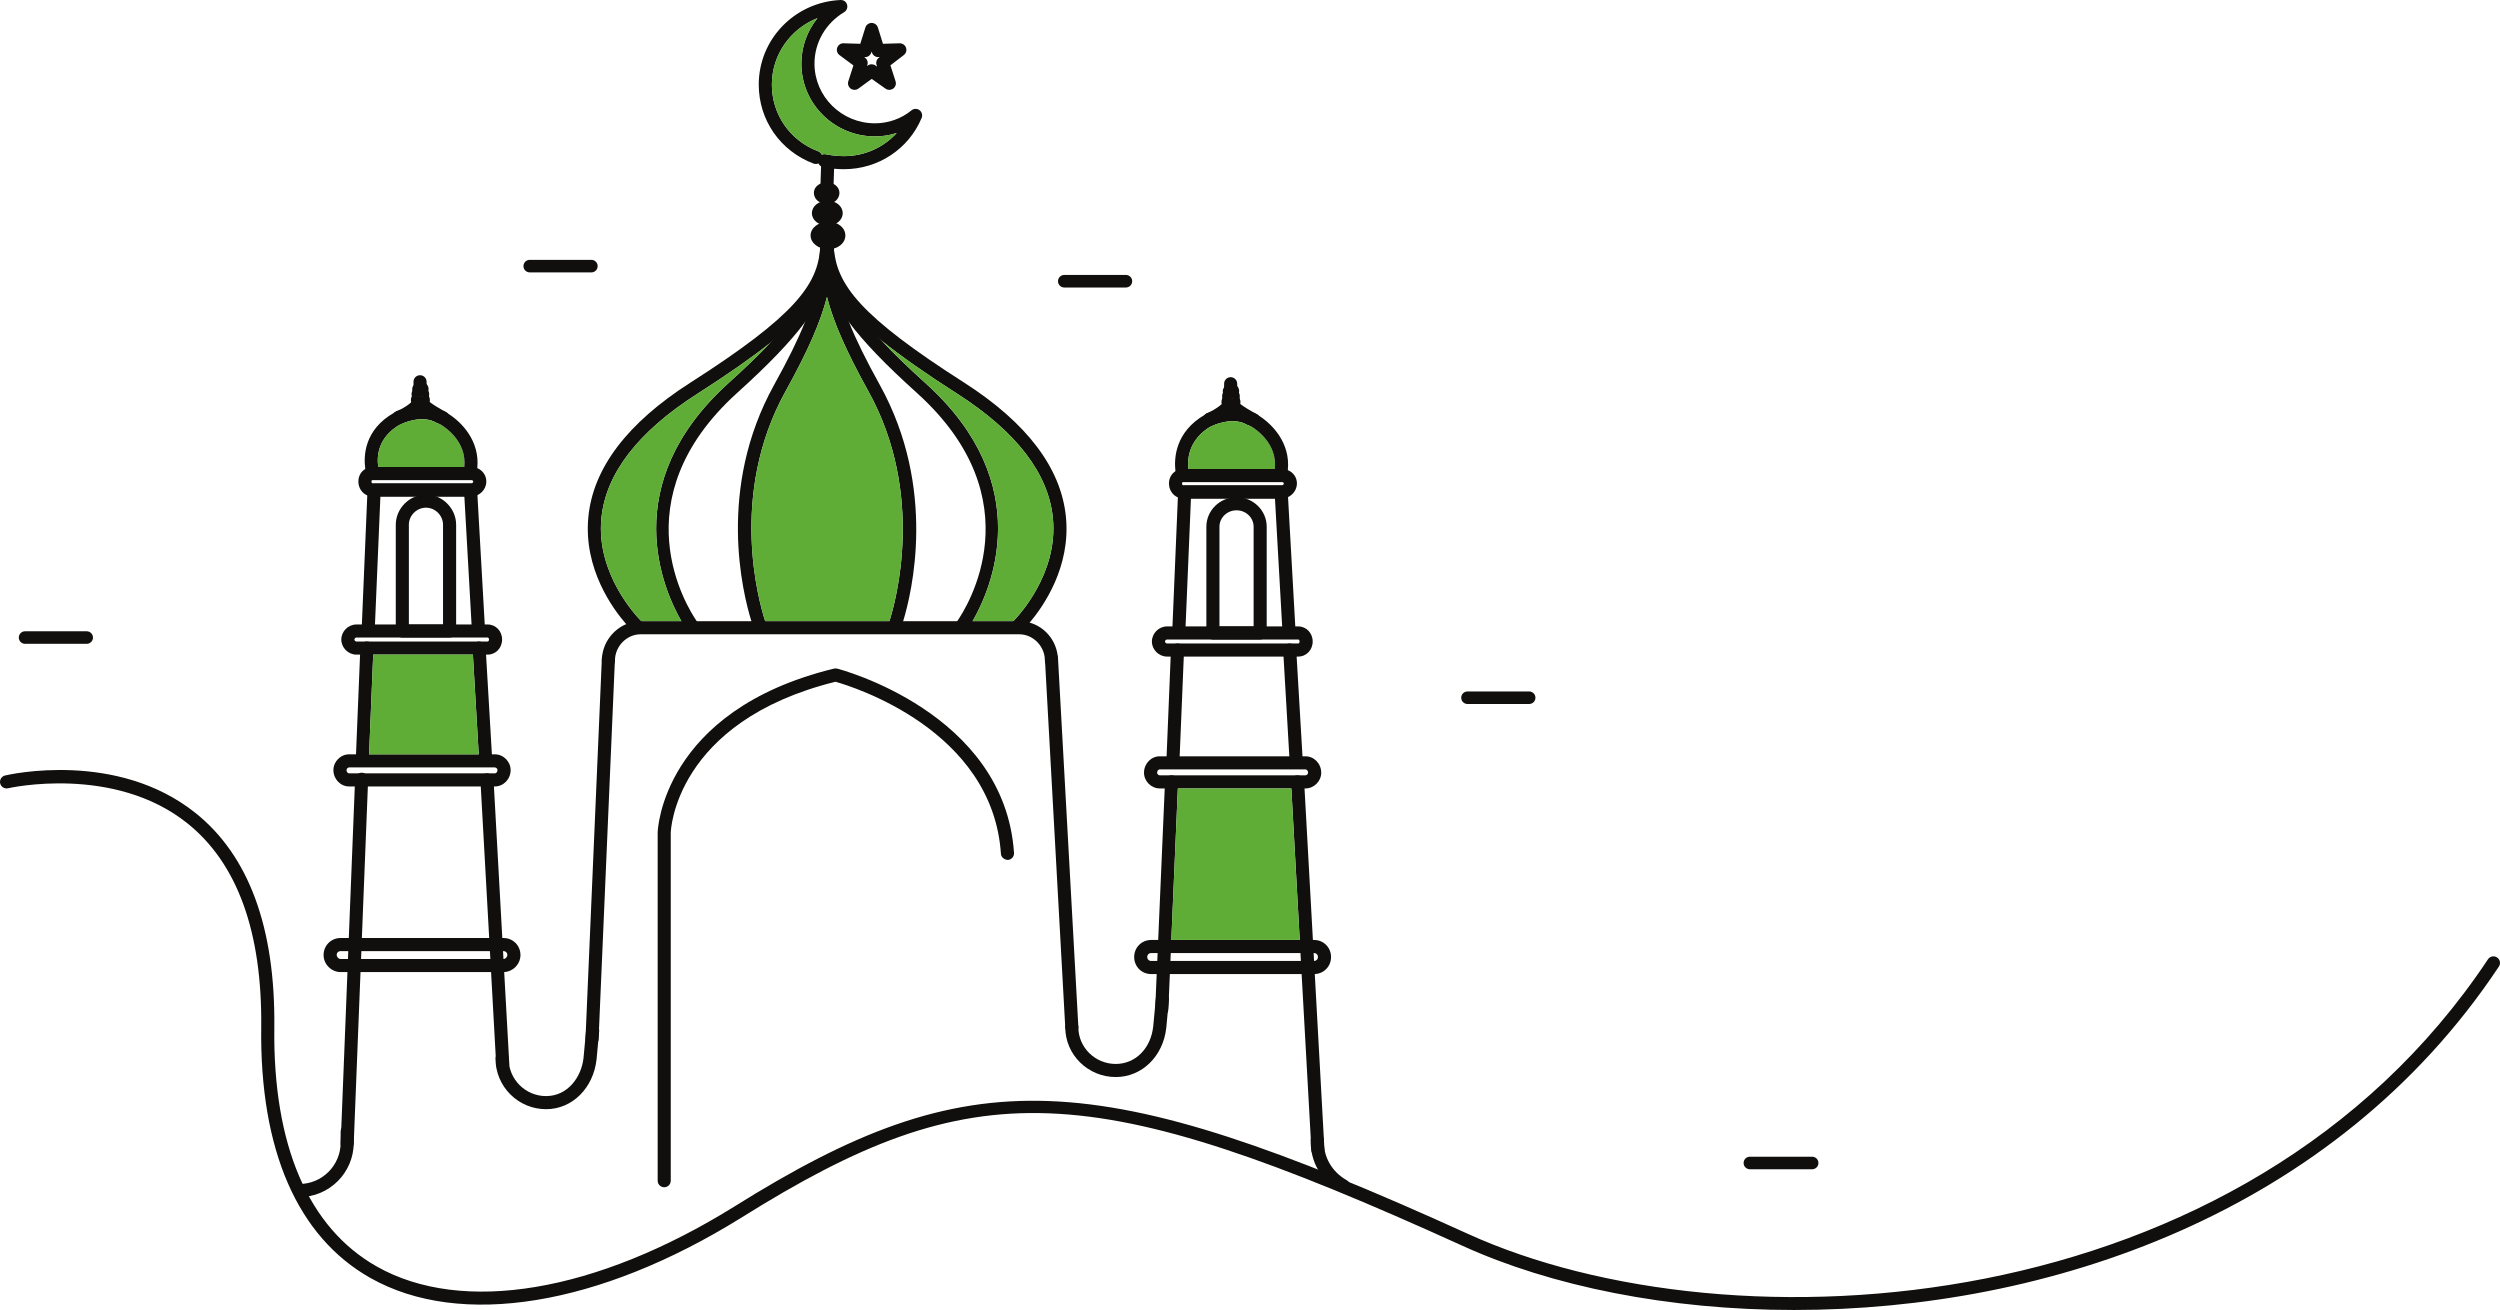 <?xml version="1.0" encoding="UTF-8" standalone="no"?>
<!-- Created with Inkscape (http://www.inkscape.org/) -->

<svg
   version="1.1"
   id="svg1"
   width="688.792"
   height="360.924"
   viewBox="0 0 688.792 360.924"
   xmlns="http://www.w3.org/2000/svg"
   xmlns:svg="http://www.w3.org/2000/svg">
  <defs
     id="defs1" />
  <g
     id="g1"
     transform="translate(-1468.411,-283.458)">
    <g
       id="group-R5"
       transform="translate(768.654,29.564)">
      <path
         id="path3"
         d="M 862.694,328.944 H 845.707 c -0.955,0 -1.728,-0.771 -1.728,-1.729 0,-0.952 0.773,-1.729 1.728,-1.729 h 16.987 c 0.957,0 1.729,0.777 1.729,1.729 0,0.959 -0.772,1.729 -1.729,1.729"
         style="fill:#100f0d;fill-opacity:1;fill-rule:nonzero;stroke:none;stroke-width:0.133" />
      <path
         id="path4"
         d="m 1121.059,447.857 h -16.985 c -0.955,0 -1.725,-0.769 -1.725,-1.731 0,-0.959 0.771,-1.725 1.725,-1.725 h 16.985 c 0.964,0 1.737,0.767 1.737,1.725 0,0.961 -0.773,1.731 -1.737,1.731"
         style="fill:#100f0d;fill-opacity:1;fill-rule:nonzero;stroke:none;stroke-width:0.133" />
      <path
         id="path5"
         d="m 723.643,431.28 h -16.979 c -0.959,0 -1.729,-0.771 -1.729,-1.729 0,-0.955 0.771,-1.729 1.729,-1.729 h 16.979 c 0.955,0 1.732,0.775 1.732,1.729 0,0.959 -0.777,1.729 -1.732,1.729"
         style="fill:#100f0d;fill-opacity:1;fill-rule:nonzero;stroke:none;stroke-width:0.133" />
      <path
         id="path6"
         d="m 1009.964,333.106 h -16.981 c -0.959,0 -1.729,-0.776 -1.729,-1.735 0,-0.953 0.771,-1.729 1.729,-1.729 h 16.981 c 0.956,0 1.731,0.776 1.731,1.729 0,0.959 -0.775,1.735 -1.731,1.735"
         style="fill:#100f0d;fill-opacity:1;fill-rule:nonzero;stroke:none;stroke-width:0.133" />
      <path
         id="path7"
         d="m 1199.035,576.044 h -17.157 c -0.957,0 -1.728,-0.771 -1.728,-1.728 0,-0.96 0.771,-1.731 1.728,-1.731 h 17.157 c 0.951,0 1.728,0.771 1.728,1.731 0,0.957 -0.777,1.728 -1.728,1.728"
         style="fill:#100f0d;fill-opacity:1;fill-rule:nonzero;stroke:none;stroke-width:0.133" />
      <path
         id="path8"
         d="m 800.175,466.962 c -0.213,-0.107 -0.453,-0.16 -0.705,-0.175 -0.295,0 -0.573,0.053 -0.815,0.175 -0.613,0.265 -1.053,0.853 -1.065,1.56 l -0.081,2.053 -1.653,41.759 -0.147,3.6 -0.08,2.173 -0.145,3.613 -1.707,43.201 -0.161,3.787 v 0.2 c 0,0.96 0.76,1.759 1.721,1.787 h 0.08 c 0.947,0 1.745,-0.733 1.799,-1.667 v -0.053 l 1.868,-47.255 0.147,-3.613 0.092,-2.173 0.135,-3.6 1.653,-41.759 0.079,-1.908 c 0.041,-0.745 -0.385,-1.4 -1.013,-1.705 z m 38.495,54.747 -0.2,-3.601 -0.12,-2.173 -0.2,-3.6 -2.308,-41.759 -0.107,-1.908 c -0.065,-0.959 -0.893,-1.705 -1.812,-1.705 h -0.095 c -1,0.052 -1.76,0.907 -1.705,1.907 l 0.092,1.707 2.321,41.759 0.199,3.6 0.12,2.173 0.2,3.613 1.295,23.415 0.12,2.173 c 0.052,0.959 0.852,1.705 1.799,1.705 h 0.107 c 0.907,-0.052 1.613,-0.747 1.68,-1.627 0.028,-0.079 0.028,-0.185 0.028,-0.28 z m -3.388,-59.988 -1.612,-27.465 -0.107,-1.907 c -0.055,-1 -0.773,-1.667 -1.908,-1.707 -1,0.052 -1.745,0.905 -1.707,1.905 l 0.107,1.708 1.6,27.465 0.107,1.733 c 0.067,0.961 0.853,1.707 1.815,1.707 h 0.107 c 0.987,-0.065 1.745,-0.919 1.692,-1.919 z m -34.372,-31.079 h -0.133 c -0.921,0 -1.708,0.772 -1.735,1.733 l -0.08,1.88 -1.12,27.465 -0.065,1.56 c -0.055,1 0.732,1.84 1.719,1.88 h 0.081 c 0.96,0 1.773,-0.76 1.799,-1.732 l 0.068,-1.708 1.133,-27.465 0.067,-1.735 c 0.053,-1 -0.733,-1.839 -1.733,-1.879 z m 32.4,-4.693 -2.015,-35.64 -0.08,-1.52 c -0.053,-0.961 -0.84,-1.693 -1.799,-1.693 h -26.588 c -0.973,0 -1.773,0.759 -1.812,1.72 l -0.068,1.572 -1.492,35.561 -0.068,1.545 c -0.039,1 0.735,1.827 1.735,1.881 1.039,-0.055 1.853,-0.733 1.88,-1.733 l 0.065,-1.693 1.495,-35.255 h 23.133 l 1.987,35.255 0.093,1.719 c 0.052,0.96 0.852,1.708 1.813,1.708 h 0.093 c 1,-0.055 1.76,-0.92 1.705,-1.908 l -0.079,-1.519"
         style="fill:#100f0d;fill-opacity:1;fill-rule:nonzero;stroke:none;stroke-width:0.133" />
      <path
         id="path9"
         d="m 812.406,425.944 h 9.412 v -27.476 c 0,-2.548 -2.155,-4.7 -4.704,-4.7 -2.549,0 -4.708,2.152 -4.708,4.7 z m 11.22,3.607 h -13.025 c -0.997,0 -1.803,-0.804 -1.803,-1.803 v -29.28 c 0,-4.507 3.805,-8.309 8.316,-8.309 4.508,0 8.315,3.803 8.315,8.309 v 29.28 c 0,0.999 -0.804,1.803 -1.803,1.803"
         style="fill:#100f0d;fill-opacity:1;fill-rule:nonzero;stroke:none;stroke-width:0.133" />
      <path
         id="path10"
         d="m 802.47,387.096 c -0.255,0 -0.375,-0.333 -0.375,-0.548 0,-0.265 0.108,-0.372 0.375,-0.372 h 27.12 c 0.227,0 0.56,0.119 0.56,0.372 0,0.268 -0.295,0.548 -0.56,0.548 z m 28.787,-4.215 c -0.507,-0.199 -1.068,-0.319 -1.667,-0.319 h -27.12 c -0.773,0 -1.481,0.2 -2.068,0.545 -1.159,0.681 -1.907,1.935 -1.907,3.44 0,1.761 0.988,3.227 2.453,3.84 0.468,0.201 0.975,0.307 1.521,0.307 h 27.12 c 0.613,0 1.187,-0.132 1.705,-0.385 1.44,-0.655 2.455,-2.121 2.455,-3.761 0,-1.667 -1.015,-3.065 -2.493,-3.667"
         style="fill:#100f0d;fill-opacity:1;fill-rule:nonzero;stroke:none;stroke-width:0.133" />
      <path
         id="path11"
         d="m 834.11,430.642 h -36.161 c -0.265,0 -0.547,-0.281 -0.547,-0.547 0,-0.268 0.281,-0.548 0.547,-0.548 h 36.161 c 0.265,0 0.373,0.333 0.373,0.548 0,0.213 -0.108,0.547 -0.373,0.547 z m 0,-4.693 h -36.161 c -2.252,0 -4.159,1.893 -4.159,4.147 0,2.253 1.907,4.16 4.159,4.16 h 36.161 c 2.24,0 3.985,-1.827 3.985,-4.16 0,-2.333 -1.745,-4.147 -3.985,-4.147"
         style="fill:#100f0d;fill-opacity:1;fill-rule:nonzero;stroke:none;stroke-width:0.133" />
      <path
         id="path12"
         d="m 810.976,370.282 c -0.015,0 -0.015,0 -0.015,0 -0.08,0.067 -0.159,0.12 -0.253,0.159 -0.187,0.095 -0.372,0.201 -0.547,0.307 -6.453,3.628 -6.613,9.053 -6.185,11.815 0.065,0.465 0.16,0.867 0.239,1.159 0.255,0.973 -0.319,1.961 -1.28,2.228 -0.159,0.027 -0.32,0.052 -0.465,0.052 -0.8,0 -1.535,-0.533 -1.748,-1.347 -0.079,-0.32 -0.213,-0.853 -0.32,-1.547 -0.492,-3.425 -0.399,-10.813 8,-15.533 0.213,-0.119 0.427,-0.225 0.653,-0.345 0.201,-0.095 0.401,-0.16 0.615,-0.175 0.719,-0.105 1.467,0.255 1.813,0.947 0.413,0.788 0.187,1.747 -0.507,2.281"
         style="fill:#100f0d;fill-opacity:1;fill-rule:nonzero;stroke:none;stroke-width:0.133" />
      <path
         id="path13"
         d="m 809.696,370.638 c -0.751,0 -1.457,-0.476 -1.713,-1.231 -0.313,-0.941 0.195,-1.965 1.135,-2.288 0.032,-0.012 2.859,-0.992 5.012,-3.455 0.652,-0.748 1.807,-0.831 2.549,-0.169 0.753,0.66 0.827,1.803 0.169,2.551 -2.823,3.225 -6.425,4.445 -6.584,4.501 -0.183,0.063 -0.379,0.091 -0.568,0.091"
         style="fill:#100f0d;fill-opacity:1;fill-rule:nonzero;stroke:none;stroke-width:0.133" />
      <path
         id="path14"
         d="m 821.816,370.817 c -0.276,0 -0.548,-0.057 -0.807,-0.188 -0.479,-0.24 -4.7,-2.389 -6.683,-4.557 -0.669,-0.74 -0.611,-1.879 0.127,-2.555 0.739,-0.659 1.876,-0.608 2.555,0.121 1.291,1.423 4.489,3.196 5.613,3.755 0.891,0.447 1.256,1.532 0.811,2.427 -0.315,0.629 -0.955,0.997 -1.616,0.997"
         style="fill:#100f0d;fill-opacity:1;fill-rule:nonzero;stroke:none;stroke-width:0.133" />
      <path
         id="path15"
         d="m 822.47,369.748 c -0.32,0.535 -0.88,0.841 -1.453,0.88 h -0.227 c -0.281,-0.012 -0.547,-0.092 -0.801,-0.24 -3.947,-2.36 -9.452,0.228 -9.505,0.255 -0.108,0.052 -0.215,0.093 -0.321,0.105 -0.159,0.053 -0.307,0.068 -0.465,0.068 -0.667,0 -1.321,-0.375 -1.628,-1.027 -0.133,-0.295 -0.187,-0.601 -0.172,-0.893 0.013,-0.041 0.013,-0.095 0.013,-0.133 0.079,-0.587 0.44,-1.108 1,-1.375 0.052,-0.027 0.32,-0.159 0.76,-0.333 0.852,-0.345 2.36,-0.852 4.172,-1.12 0.12,-0.012 0.227,-0.027 0.347,-0.053 0.895,-0.092 1.853,-0.145 2.828,-0.065 0.133,0 0.265,0.012 0.412,0.039 1.321,0.133 2.681,0.48 3.973,1.188 0.147,0.065 0.281,0.145 0.427,0.225 0.868,0.521 1.148,1.628 0.641,2.48"
         style="fill:#100f0d;fill-opacity:1;fill-rule:nonzero;stroke:none;stroke-width:0.133" />
      <path
         id="path16"
         d="m 827.67,382.562 h -23.693 c -0.428,-2.761 -0.268,-8.187 6.185,-11.815 0.107,-0.012 0.213,-0.053 0.321,-0.105 0.053,-0.027 5.559,-2.615 9.505,-0.255 0.255,0.148 0.52,0.228 0.801,0.24 1.532,0.881 7.627,4.828 6.88,11.935"
         style="fill:#5fad36;fill-opacity:1;fill-rule:nonzero;stroke:none;stroke-width:0.133" />
      <path
         id="path17"
         d="m 831.256,382.881 c -0.053,0.548 -0.133,1.107 -0.253,1.681 -0.187,0.852 -0.935,1.439 -1.773,1.439 -0.12,0 -0.241,-0.013 -0.375,-0.04 -0.973,-0.199 -1.599,-1.172 -1.385,-2.145 0.093,-0.428 0.145,-0.84 0.2,-1.253 0.747,-7.107 -5.348,-11.053 -6.88,-11.935 -0.188,-0.107 -0.295,-0.172 -0.333,-0.187 -0.188,-0.092 -0.347,-0.212 -0.48,-0.36 -0.52,-0.519 -0.667,-1.36 -0.307,-2.065 0.333,-0.667 1.027,-1.04 1.732,-0.973 0.227,0 0.468,0.065 0.681,0.172 0.345,0.173 0.72,0.375 1.105,0.628 3.721,2.28 8.828,7.533 8.068,15.039"
         style="fill:#100f0d;fill-opacity:1;fill-rule:nonzero;stroke:none;stroke-width:0.133" />
      <path
         id="path18"
         d="m 815.41,360.88 1.524,0.18 c 0,-0.811 -0.633,-1.445 -1.445,-1.445 -0.955,0 -1.26,0.976 -1.26,1.445 h 1.199 z m 0.079,2.347 c -1.172,0 -2.165,-0.993 -2.165,-2.167 0,-0.999 1.165,-1.984 2.165,-1.984 2.327,0 2.352,1.903 2.352,1.984 0,1.28 -1.243,2.167 -2.352,2.167"
         style="fill:#100f0d;fill-opacity:1;fill-rule:nonzero;stroke:none;stroke-width:0.133" />
      <path
         id="path19"
         d="m 815.488,361.238 c -1.053,0 -1.084,1.139 -1.084,1.265 0,0.801 0.595,1.447 1.084,1.447 0.957,0 1.259,-0.972 1.259,-1.447 0,-0.817 -0.447,-1.265 -1.259,-1.265 z m 0,3.612 c -1.184,0 -2.349,-1.161 -2.349,-2.347 0,-1.296 1.216,-2.164 2.349,-2.164 1.415,0 2.523,0.949 2.523,2.164 0,1.231 -1.203,2.347 -2.523,2.347"
         style="fill:#100f0d;fill-opacity:1;fill-rule:nonzero;stroke:none;stroke-width:0.133" />
      <path
         id="path20"
         d="m 815.65,362.872 c -0.497,0.012 -1.061,0.559 -1.061,1.265 0,0.713 0.579,1.26 1.081,1.26 0.283,-0.031 0.897,-0.504 0.897,-1.26 0,-0.751 -0.6,-1.228 -0.917,-1.265 z m 0.02,3.611 c -1.868,0 -2.711,-1.217 -2.711,-2.345 0,-1.135 0.843,-2.351 2.711,-2.351 1.444,0 2.529,1.012 2.529,2.351 0,1.341 -1.085,2.345 -2.529,2.345"
         style="fill:#100f0d;fill-opacity:1;fill-rule:nonzero;stroke:none;stroke-width:0.133" />
      <path
         id="path21"
         d="m 815.488,362.504 c -1,0 -1.805,-0.803 -1.805,-1.804 v -1.624 c 0,-0.999 0.805,-1.804 1.805,-1.804 0.999,0 1.805,0.805 1.805,1.804 v 1.624 c 0,1.001 -0.807,1.804 -1.805,1.804"
         style="fill:#100f0d;fill-opacity:1;fill-rule:nonzero;stroke:none;stroke-width:0.133" />
      <path
         id="path22"
         d="m 836.095,466.962 h -40.147 c -0.427,0 -0.719,-0.468 -0.719,-0.895 0,-0.305 0.307,-0.733 0.719,-0.733 h 40.147 c 0.427,0 0.733,0.428 0.733,0.733 0,0.427 -0.292,0.895 -0.733,0.895 z m 0,-5.241 h -40.147 c -2.347,0 -4.333,1.988 -4.333,4.347 0,2.48 1.948,4.508 4.333,4.508 h 40.147 c 2.4,0 4.348,-2.028 4.348,-4.508 0,-2.359 -1.987,-4.347 -4.348,-4.347"
         style="fill:#100f0d;fill-opacity:1;fill-rule:nonzero;stroke:none;stroke-width:0.133" />
      <path
         id="path23"
         d="m 831.655,461.721 h -30.212 l 1.133,-27.465 h 27.479 l 1.6,27.465"
         style="fill:#5fad36;fill-opacity:1;fill-rule:nonzero;stroke:none;stroke-width:0.133" />
      <path
         id="path24"
         d="m 793.61,515.941 c -0.635,0 -1.091,0.459 -1.091,1.084 0,0.435 0.456,1.088 1.091,1.088 h 44.843 c 0.633,0 1.092,-0.653 1.092,-1.088 0,-0.625 -0.459,-1.084 -1.092,-1.084 z m 44.843,5.777 h -44.843 c -2.551,0 -4.701,-2.143 -4.701,-4.693 0,-2.636 2.064,-4.695 4.701,-4.695 h 44.843 c 2.637,0 4.7,2.059 4.7,4.695 0,2.551 -2.151,4.693 -4.7,4.693"
         style="fill:#100f0d;fill-opacity:1;fill-rule:nonzero;stroke:none;stroke-width:0.133" />
      <path
         id="path25"
         d="m 929.402,321.054 v 0.175 c -0.013,0.399 -0.039,0.799 -0.065,1.185 -0.175,2.655 -0.653,5.175 -1.681,7.747 -0.092,0.253 -0.199,0.507 -0.305,0.773 -0.175,0.387 -0.347,0.775 -0.547,1.161 -0.841,1.693 -1.948,3.425 -3.375,5.225 -2.612,3.333 -6.319,6.935 -11.505,11.067 -5.107,4.068 -11.667,8.655 -20.053,14.015 -16.348,10.44 -25.227,21.973 -26.427,34.292 -1.481,15.293 9.68,27 11.013,28.348 0.08,0.08 0.133,0.133 0.133,0.133 0.72,0.693 0.76,1.825 0.065,2.56 -0.345,0.36 -0.827,0.547 -1.305,0.547 -0.453,0 -0.893,-0.16 -1.24,-0.481 -0.121,-0.119 -0.828,-0.785 -1.828,-1.947 -3.745,-4.292 -11.787,-15.319 -10.427,-29.479 1.281,-13.48 10.721,-25.935 28.068,-37.027 29.053,-18.56 35.132,-27.081 35.812,-37.2 0.041,-0.321 0.055,-0.64 0.068,-0.961 v -0.039 c 0,-0.133 0.013,-0.28 0.039,-0.413 0.013,-0.041 0.028,-0.081 0.04,-0.12 0,-0.027 0,-0.068 0.028,-0.095 0,-0.027 0.013,-0.053 0.025,-0.08 0,-0.012 0.013,-0.027 0.013,-0.039 0,0 0,-0.015 0.013,-0.015 0,-0.012 0,-0.012 0.015,-0.027 -0.015,-0.012 0,-0.012 0.012,-0.027 0.041,-0.079 0.08,-0.147 0.121,-0.212 0.013,-0.015 0.013,-0.015 0.013,-0.015 0,-0.012 0,-0.012 0,-0.012 0.333,-0.428 0.865,-0.693 1.492,-0.761 l 0.013,-0.013 c 0.055,0 0.093,0 0.148,0.013 0.04,0 0.079,0 0.12,0.015 0.027,0 0.039,0 0.065,0.012 0,0 0.015,0 0.027,0 0.067,0.015 0.121,0.027 0.187,0.053 0.055,0.015 0.107,0.041 0.147,0.053 0.08,0.027 0.148,0.068 0.215,0.121 0.012,0 0.012,0.012 0.012,0.012 0.015,0 0.028,0 0.041,0.015 0.025,0.012 0.053,0.027 0.08,0.052 0.052,0.027 0.092,0.068 0.133,0.107 0.039,0.027 0.067,0.053 0.079,0.08 0.041,0.041 0.08,0.068 0.095,0.107 0.04,0.027 0.065,0.067 0.092,0.108 0.015,0.012 0.015,0.027 0.027,0.039 0.015,0.015 0.028,0.041 0.041,0.068 0.039,0.053 0.079,0.133 0.107,0.2 v 0.012 c 0.013,0.015 0.013,0.015 0.025,0.027 0,0 0,0 0,0.015 0.013,0.039 0.041,0.092 0.041,0.133 0.012,0.012 0.012,0.012 0.012,0.027 0.015,0.012 0.015,0.039 0.015,0.065 0,0 0,0.013 0.013,0.028 0,0 0,0.012 0,0.027 0,0.012 0,0.012 0.013,0.027 0,0.053 0.012,0.092 0.012,0.145 0.013,0.053 0.027,0.12 0.027,0.173"
         style="fill:#100f0d;fill-opacity:1;fill-rule:nonzero;stroke:none;stroke-width:0.133" />
      <path
         id="path26"
         d="m 983.456,425.441 c -1.188,1.401 -2.028,2.213 -2.161,2.348 -0.36,0.333 -0.812,0.493 -1.253,0.493 -0.479,0 -0.947,-0.187 -1.307,-0.547 -0.693,-0.72 -0.652,-1.867 0.068,-2.56 0,0 0.052,-0.053 0.132,-0.133 1.321,-1.348 12.401,-13.055 10.92,-28.348 -1.185,-12.319 -10.052,-23.852 -26.333,-34.292 -8.787,-5.613 -15.56,-10.387 -20.787,-14.587 -4.959,-4.027 -8.52,-7.533 -11.039,-10.8 v -0.015 c -1.375,-1.745 -2.428,-3.439 -3.253,-5.093 -0.187,-0.372 -0.375,-0.759 -0.533,-1.133 -0.093,-0.2 -0.175,-0.399 -0.255,-0.613 -1.079,-2.64 -1.587,-5.239 -1.8,-7.973 -0.013,-0.292 -0.027,-0.587 -0.052,-0.879 v -0.213 c 0,-0.041 0,-0.08 0.013,-0.12 -0.013,-0.015 0,-0.027 0.012,-0.041 -0.012,-0.012 0,-0.027 0,-0.039 0,-0.095 0.013,-0.187 0.053,-0.28 0,-0.015 0,-0.027 0.015,-0.041 v -0.012 l 0.013,-0.015 v -0.012 c 0,0 0,0 0,-0.015 v -0.012 c 0,-0.027 0.013,-0.041 0.025,-0.068 0,-0.012 0,-0.012 0,-0.012 0,-0.015 0.013,-0.027 0.013,-0.027 0,-0.015 0.013,-0.027 0.028,-0.041 0.012,-0.027 0.012,-0.052 0.04,-0.079 0.013,-0.015 0.013,-0.027 0.025,-0.041 0.013,-0.027 0.027,-0.053 0.041,-0.065 0,-0.015 0.012,-0.041 0.027,-0.053 0,0 0,0 0,-0.015 h 0.013 v -0.012 c 0.013,-0.041 0.052,-0.08 0.107,-0.12 0,-0.015 0.013,-0.015 0.013,-0.015 0,0 0,0 0,-0.012 0.013,-0.027 0.039,-0.053 0.052,-0.068 0.027,-0.039 0.055,-0.053 0.08,-0.08 0.013,-0.012 0.041,-0.039 0.068,-0.053 l 0.013,-0.012 c 0.039,-0.027 0.065,-0.053 0.107,-0.093 0.013,0 0.027,-0.015 0.039,-0.015 0.013,-0.012 0.013,-0.012 0.027,-0.027 0,0 0,0 0.015,0 0,-0.012 0.012,-0.012 0.027,-0.012 l 0.013,-0.015 c 0.052,-0.039 0.093,-0.053 0.145,-0.08 0,0 0.013,0 0.027,-0.012 0.027,-0.015 0.055,-0.027 0.093,-0.027 0.013,-0.015 0.04,-0.027 0.055,-0.027 0,0 0.013,-0.015 0.027,-0.015 0.012,0 0.025,-0.012 0.053,-0.012 0.027,-0.015 0.053,-0.015 0.079,-0.027 0.013,0 0.013,0 0.027,0 0.015,-0.015 0.015,-0.015 0.027,-0.015 0.015,0 0.015,0 0.028,0 0.025,-0.012 0.067,-0.012 0.093,-0.012 0.027,-0.015 0.052,-0.015 0.092,-0.015 0.028,-0.013 0.067,-0.013 0.093,-0.013 0.015,0 0.015,0 0.027,0 0.015,0 0.015,0 0.028,0 0.013,0 0.013,0 0.025,0 l 0.013,0.013 c 0.055,-0.013 0.107,0 0.161,0 0.04,0 0.079,0 0.12,0.015 0.013,0 0.013,0 0.027,0.012 0,0 0.012,-0.012 0.025,0 0.213,0.053 0.415,0.133 0.588,0.228 0.012,0 0.012,0.012 0.012,0.012 0.053,0.041 0.107,0.067 0.16,0.108 0.041,0.012 0.068,0.039 0.095,0.065 0.107,0.095 0.185,0.187 0.265,0.295 0,0.012 0.015,0.027 0.027,0.039 0.067,0.095 0.12,0.187 0.161,0.295 0.012,0.039 0.039,0.08 0.039,0.133 0,0 0,0.012 0.015,0.012 v 0.015 c 0,0.012 0,0.012 0.012,0.027 0,0.012 0,0.012 0,0.027 0,0.012 0.015,0.012 0.015,0.012 0,0 -0.015,0 0,0.015 v 0.012 c 0,0 0,0 0.013,0.013 v 0.015 c 0,0 0,0.012 0,0.027 0,0.012 0,0.012 0.013,0.027 0.012,0.065 0.025,0.133 0.025,0.213 0.013,0.027 0.013,0.052 0.013,0.093 v 0.012 c 0.027,0.44 0.055,0.868 0.093,1.307 0.933,10.068 7.201,18.615 35.975,36.988 17.28,11.092 26.692,23.547 27.987,37.039 1.32,13.72 -6.161,24.508 -10,29.053"
         style="fill:#100f0d;fill-opacity:1;fill-rule:nonzero;stroke:none;stroke-width:0.133" />
      <path
         id="path27"
         d="m 927.6,310.09 c -2.059,0 -3.607,-1.323 -3.607,-3.069 0,-1.647 1.548,-2.885 3.607,-2.885 1.9,0 3.439,1.292 3.439,2.885 0,1.724 -1.508,3.069 -3.439,3.069"
         style="fill:#100f0d;fill-opacity:1;fill-rule:nonzero;stroke:none;stroke-width:0.133" />
      <path
         id="path28"
         d="m 927.787,316.056 c -2.473,0 -4.333,-1.477 -4.333,-3.431 0,-1.953 1.86,-3.429 4.333,-3.429 2.324,0 4.148,1.507 4.148,3.429 0,1.923 -1.824,3.431 -4.148,3.431"
         style="fill:#100f0d;fill-opacity:1;fill-rule:nonzero;stroke:none;stroke-width:0.133" />
      <path
         id="path29"
         d="m 927.97,322.566 c -2.692,0 -4.883,-1.699 -4.883,-3.797 0,-2.093 2.191,-3.795 4.883,-3.795 2.635,0 4.699,1.671 4.699,3.795 0,2.129 -2.064,3.797 -4.699,3.797"
         style="fill:#100f0d;fill-opacity:1;fill-rule:nonzero;stroke:none;stroke-width:0.133" />
      <path
         id="path30"
         d="m 927.6,307.021 c -0.017,0 -0.036,0 -0.053,0 -1.001,-0.033 -1.78,-0.871 -1.749,-1.861 l 0.187,-5.787 c 0.031,-0.997 0.959,-1.78 1.86,-1.749 1,0.031 1.78,0.867 1.748,1.861 l -0.187,5.787 c -0.031,0.979 -0.832,1.749 -1.805,1.749"
         style="fill:#100f0d;fill-opacity:1;fill-rule:nonzero;stroke:none;stroke-width:0.133" />
      <path
         id="path31"
         d="m 939.908,271.602 c 0.363,0 0.729,0.105 1.039,0.327 l 0.46,0.324 -0.149,-0.465 c -0.235,-0.727 0.013,-1.519 0.623,-1.984 l 0.26,-0.205 -0.375,0.013 c -0.768,0.073 -1.536,-0.491 -1.779,-1.264 l -0.079,-0.268 -0.089,0.268 c -0.24,0.773 -0.965,1.337 -1.78,1.264 l -0.192,-0.007 0.233,0.18 c 0.627,0.459 0.891,1.265 0.647,2.009 l -0.1,0.303 0.211,-0.148 c 0.317,-0.235 0.697,-0.347 1.071,-0.347 z m -4.708,7.045 c -0.373,0 -0.745,-0.111 -1.063,-0.34 -0.631,-0.461 -0.899,-1.273 -0.656,-2.021 l 1.407,-4.368 -3.832,-2.841 c -0.637,-0.465 -0.893,-1.296 -0.635,-2.04 0.256,-0.749 0.989,-1.271 1.763,-1.216 l 4.599,0.137 1.4,-4.479 c 0.233,-0.756 0.935,-1.265 1.725,-1.265 v 0 c 0.791,0 1.487,0.517 1.723,1.265 l 1.395,4.479 4.593,-0.137 c 0.807,0 1.495,0.467 1.757,1.196 0.267,0.739 0.024,1.564 -0.601,2.043 l -3.691,2.835 1.413,4.396 c 0.243,0.737 -0.017,1.544 -0.643,2.009 -0.64,0.447 -1.491,0.477 -2.116,0.019 l -3.815,-2.687 -3.661,2.668 c -0.313,0.237 -0.691,0.348 -1.063,0.348"
         style="fill:#100f0d;fill-opacity:1;fill-rule:nonzero;stroke:none;stroke-width:0.133" />
      <path
         id="path32"
         d="m 932.31,296.908 c -1.788,0 -3.293,-0.16 -5.067,-0.52 -0.12,-0.027 -0.24,-0.027 -0.361,-0.027 -0.253,0 -0.493,0.053 -0.72,0.148 -0.185,-0.428 -0.533,-0.761 -0.987,-0.935 -7.747,-2.92 -12.759,-10.133 -12.759,-18.372 0,-8.28 5.173,-15.401 12.572,-18.321 -2.839,3.521 -4.44,7.893 -4.44,12.548 0,11.053 9.08,20.053 20.255,20.053 2.067,0 4.093,-0.321 6.013,-0.947 -3.628,3.985 -8.855,6.372 -14.507,6.372 z m 20.785,-12.667 c -0.667,-0.479 -1.573,-0.467 -2.225,0.068 -2.801,2.292 -6.361,3.56 -10.067,3.56 -9.175,0 -16.641,-7.375 -16.641,-16.44 0,-5.813 3.068,-11.12 8.175,-14.188 0.705,-0.425 1.039,-1.28 0.8,-2.065 -0.24,-0.8 -0.88,-1.307 -1.815,-1.28 -12.639,0.587 -22.519,10.825 -22.519,23.307 0,9.759 5.919,18.292 15.093,21.759 0.467,0.161 0.932,0.135 1.347,-0.039 0.159,0.333 0.412,0.613 0.733,0.799 0.16,0.095 0.345,0.175 0.545,0.213 1.068,0.215 2.055,0.36 3.041,0.453 0.88,0.08 1.773,0.121 2.747,0.121 9.387,0 17.773,-5.533 21.373,-14.107 0.32,-0.775 0.079,-1.655 -0.588,-2.161"
         style="fill:#100f0d;fill-opacity:1;fill-rule:nonzero;stroke:none;stroke-width:0.133" />
      <path
         id="path33"
         d="m 946.816,290.536 c -3.628,3.985 -8.855,6.372 -14.507,6.372 -1.788,0 -3.293,-0.16 -5.067,-0.52 -0.12,-0.027 -0.24,-0.027 -0.361,-0.027 -0.253,0 -0.493,0.053 -0.72,0.148 -0.185,-0.428 -0.533,-0.761 -0.987,-0.935 -7.747,-2.92 -12.759,-10.133 -12.759,-18.372 0,-8.28 5.173,-15.401 12.572,-18.321 -2.839,3.521 -4.44,7.893 -4.44,12.548 0,11.053 9.08,20.053 20.255,20.053 2.067,0 4.093,-0.321 6.013,-0.947"
         style="fill:#5fad36;fill-opacity:1;fill-rule:nonzero;stroke:none;stroke-width:0.133" />
      <path
         id="path34"
         d="m 929.402,321.054 v 0.175 c -0.013,0.399 -0.027,0.787 -0.052,1.173 -0.161,2.853 -0.573,5.585 -1.44,8.372 -0.093,0.307 -0.201,0.628 -0.308,0.935 -0.173,0.505 -0.359,1 -0.572,1.505 -1.188,2.961 -2.947,6.041 -5.521,9.495 -4,5.36 -9.945,11.585 -18.732,19.505 -32.36,29.387 -13.693,59 -11.055,62.828 0.133,0.187 0.227,0.307 0.267,0.372 0.601,0.8 0.428,1.935 -0.387,2.52 -0.32,0.241 -0.692,0.348 -1.065,0.348 -0.548,0 -1.108,-0.24 -1.453,-0.72 -0.041,-0.053 -0.681,-0.935 -1.588,-2.52 -4.932,-8.56 -17.893,-37.575 12.855,-65.495 4.639,-4.187 8.453,-7.853 11.573,-11.16 10.692,-11.292 13.387,-18.239 13.839,-26.239 0.015,-0.307 0.028,-0.601 0.041,-0.908 v -0.092 c 0,-0.133 0.013,-0.28 0.039,-0.413 0.013,-0.041 0.028,-0.081 0.04,-0.12 0,-0.027 0,-0.068 0.028,-0.095 0,-0.027 0.013,-0.053 0.025,-0.08 0,-0.012 0.013,-0.027 0.013,-0.039 0,0 0,-0.015 0.013,-0.015 0,-0.012 0,-0.012 0.015,-0.027 -0.015,-0.012 0,-0.012 0.012,-0.027 0.041,-0.079 0.08,-0.147 0.121,-0.212 0.013,-0.015 0.013,-0.015 0.013,-0.015 0,-0.012 0,-0.012 0,-0.012 0.333,-0.428 0.865,-0.693 1.492,-0.761 l 0.013,-0.013 c 0.055,0 0.093,0 0.148,0.013 0.04,0 0.079,0 0.12,0.015 0.027,0 0.039,0 0.065,0.012 0,0 0.015,0 0.027,0 0.067,0.015 0.121,0.027 0.187,0.053 0.055,0.015 0.107,0.041 0.147,0.053 0.08,0.027 0.148,0.068 0.215,0.121 0.012,0 0.012,0.012 0.012,0.012 0.015,0 0.028,0 0.041,0.015 0.025,0.012 0.053,0.027 0.08,0.052 0.052,0.027 0.092,0.068 0.133,0.107 0.039,0.027 0.067,0.053 0.079,0.08 0.041,0.041 0.08,0.068 0.095,0.107 0.04,0.027 0.065,0.067 0.092,0.108 0.015,0.012 0.015,0.027 0.027,0.039 0.015,0.015 0.028,0.041 0.041,0.068 0.039,0.053 0.079,0.133 0.107,0.2 v 0.012 c 0.013,0.015 0.013,0.015 0.025,0.027 0,0 0,0 0,0.015 0.013,0.039 0.041,0.092 0.041,0.133 0.012,0.012 0.012,0.012 0.012,0.027 0.015,0.012 0.015,0.039 0.015,0.065 0,0 0,0.013 0.013,0.028 0,0 0,0.012 0,0.027 0,0.012 0,0.012 0.013,0.027 0,0.053 0.012,0.092 0.012,0.145 0.013,0.053 0.027,0.12 0.027,0.173"
         style="fill:#100f0d;fill-opacity:1;fill-rule:nonzero;stroke:none;stroke-width:0.133" />
      <path
         id="path35"
         d="m 929.402,321.042 v 0.279 c -0.013,0.361 -0.013,0.721 -0.027,1.081 -0.08,3.24 -0.345,6.307 -0.932,9.505 -0.08,0.441 -0.161,0.881 -0.268,1.321 -0.159,0.813 -0.347,1.625 -0.573,2.465 -1.747,6.815 -5.107,14.655 -11.44,26.053 -15.745,28.467 -7.292,58.053 -5.585,63.295 0.159,0.505 0.265,0.785 0.279,0.812 0.348,0.92 -0.133,1.961 -1.065,2.321 -0.213,0.065 -0.427,0.107 -0.64,0.107 -0.721,0 -1.415,-0.44 -1.68,-1.175 -0.068,-0.185 -0.32,-0.893 -0.693,-2.065 -2.44,-7.867 -9.533,-36.575 6.227,-65.041 3.879,-6.985 6.599,-12.533 8.505,-17.292 0.76,-1.908 1.388,-3.693 1.92,-5.388 1.655,-5.44 2.215,-10.027 2.348,-15.16 0.013,-0.185 0.013,-0.36 0.013,-0.545 v -0.175 c 0.013,-0.039 0.013,-0.092 0.013,-0.132 v -0.213 c 0,-0.041 0,-0.08 0.013,-0.12 0,-0.027 0,-0.053 0.012,-0.08 0,-0.095 0.013,-0.187 0.053,-0.28 0,-0.015 0,-0.027 0.015,-0.041 -0.015,-0.012 0,-0.012 0,-0.027 0,-0.012 0.013,0 0.013,0 v -0.012 c 0,0 -0.013,-0.015 0,-0.015 v -0.012 c 0,-0.027 0.013,-0.041 0.025,-0.068 0,-0.012 0,-0.012 0,-0.012 0,-0.015 0.013,-0.027 0.013,-0.027 0,-0.015 0.013,-0.027 0.028,-0.041 0.012,-0.027 0.012,-0.052 0.04,-0.079 0.025,-0.041 0.039,-0.08 0.067,-0.107 0,-0.015 0.012,-0.041 0.027,-0.053 0,0 0,0 0,-0.015 h 0.013 v -0.012 c 0.013,-0.041 0.052,-0.08 0.107,-0.12 0,-0.015 0.013,-0.015 0.013,-0.027 0.013,-0.027 0.039,-0.053 0.052,-0.068 0.027,-0.039 0.055,-0.053 0.08,-0.08 0.013,-0.012 0.041,-0.039 0.068,-0.053 0.052,-0.039 0.105,-0.08 0.159,-0.12 0.027,-0.027 0.041,-0.039 0.068,-0.039 l 0.013,-0.015 c 0.052,-0.039 0.093,-0.053 0.145,-0.08 0,0 0.013,0 0.027,-0.012 0.027,-0.015 0.055,-0.027 0.093,-0.027 0.028,-0.027 0.055,-0.041 0.081,-0.041 0.012,0 0.025,-0.012 0.053,-0.012 0.027,-0.015 0.053,-0.015 0.079,-0.027 0.013,0 0.013,0 0.027,0 0.015,-0.015 0.015,-0.015 0.027,-0.015 0.015,0 0.015,0 0.028,0 0.025,-0.012 0.067,-0.012 0.093,-0.012 0.027,-0.015 0.052,-0.015 0.092,-0.015 0.028,-0.013 0.067,-0.013 0.093,-0.013 0.015,0 0.015,0 0.027,0 0.015,0 0.015,0 0.028,0 0.013,0 0.013,0 0.025,0 0.013,0 0.013,0 0.027,0 0.055,0 0.093,0 0.148,0.013 0.04,0 0.079,0 0.12,0.015 0.013,0 0.013,0 0.027,0.012 0,0 0,-0.012 0.012,0 0,0 0.013,-0.012 0.027,0 0.068,0.015 0.148,0.027 0.213,0.053 0.135,0.041 0.253,0.095 0.361,0.175 0.012,0 0.012,0.012 0.012,0.012 0.053,0.027 0.107,0.053 0.16,0.108 0.041,0.012 0.068,0.039 0.095,0.065 0.052,0.041 0.093,0.095 0.132,0.133 0.027,0.015 0.041,0.041 0.041,0.053 0.04,0.027 0.065,0.067 0.092,0.108 0.015,0.012 0.015,0.027 0.027,0.039 0.067,0.095 0.12,0.187 0.161,0.295 0,0 0.012,0.012 0.012,0.027 0.013,0.039 0.027,0.08 0.041,0.119 0.012,0 0,0.015 0,0.015 0.012,0.012 0.012,0.012 0.012,0.027 l 0.015,0.012 c 0,0 -0.015,0 -0.015,0.015 l 0.015,0.012 c 0,0.015 0,0.015 0,0.015 v 0.012 c 0,0 0,0 0.013,0.013 v 0.015 c 0,0 0,0.012 0,0.027 0,0.012 0,0.012 0.013,0.027 0.012,0.065 0.025,0.133 0.025,0.213 0.013,0.027 0.013,0.052 0.013,0.093"
         style="fill:#100f0d;fill-opacity:1;fill-rule:nonzero;stroke:none;stroke-width:0.133" />
      <path
         id="path36"
         d="m 967.722,425.042 c -0.919,1.585 -1.56,2.467 -1.599,2.52 -0.347,0.48 -0.893,0.72 -1.453,0.72 -0.36,0 -0.747,-0.107 -1.08,-0.348 -0.787,-0.6 -0.961,-1.732 -0.36,-2.532 0.039,-0.053 0.133,-0.188 0.253,-0.36 2.627,-3.775 21.52,-33.4 -11.04,-62.828 -8.773,-7.905 -14.721,-14.107 -18.721,-19.467 v -0.012 c -2.572,-3.453 -4.347,-6.548 -5.547,-9.507 -0.213,-0.508 -0.399,-1.015 -0.573,-1.52 -0.093,-0.253 -0.173,-0.521 -0.252,-0.775 -0.933,-2.907 -1.361,-5.747 -1.508,-8.747 -0.013,-0.265 -0.025,-0.545 -0.039,-0.827 v -0.265 c 0,-0.041 0,-0.08 0.013,-0.12 -0.013,-0.015 0,-0.027 0.012,-0.041 -0.012,-0.012 0,-0.027 0,-0.039 0,-0.095 0.013,-0.187 0.053,-0.28 0,-0.015 0,-0.027 0.015,-0.041 v -0.012 c 0,0 0,0 0,-0.015 0.013,0 0.013,0 0.013,0 v -0.012 c 0,0 0,0 0,-0.015 v -0.012 c 0,-0.027 0.013,-0.041 0.025,-0.068 0,-0.012 0,-0.012 0,-0.012 0,-0.015 0.013,-0.027 0.013,-0.027 0,-0.015 0.013,-0.027 0.028,-0.041 0.012,-0.027 0.012,-0.052 0.04,-0.079 0.013,-0.015 0.013,-0.027 0.025,-0.041 0.013,-0.027 0.027,-0.053 0.041,-0.065 0,-0.015 0.012,-0.041 0.027,-0.053 0,0 0,0 0,-0.015 h 0.013 v -0.012 c 0.013,-0.041 0.052,-0.08 0.107,-0.12 0,-0.015 0.013,-0.015 0.013,-0.015 0,0 0,0 0,-0.012 0.013,-0.027 0.039,-0.053 0.052,-0.068 0.027,-0.039 0.055,-0.053 0.08,-0.08 0.013,-0.012 0.041,-0.039 0.068,-0.053 l 0.013,-0.012 c 0.039,-0.027 0.065,-0.053 0.107,-0.093 0.013,0 0.013,0 0.013,-0.015 0.013,0 0.013,0 0.025,0 0.013,-0.012 0.013,-0.012 0.027,-0.027 0,0 0,0 0.015,0 0,-0.012 0.012,-0.012 0.027,-0.012 l 0.013,-0.015 c 0.052,-0.039 0.093,-0.053 0.145,-0.08 0,0 0.013,0 0.027,-0.012 0.027,-0.015 0.055,-0.027 0.093,-0.027 0.013,-0.015 0.04,-0.027 0.055,-0.027 0,0 0.013,-0.015 0.027,-0.015 0.012,0 0.025,-0.012 0.053,-0.012 0.027,-0.015 0.053,-0.015 0.079,-0.027 0,0 0.013,0 0.027,-0.015 0.015,0 0.015,0 0.027,0 0.015,0 0.015,0 0.028,0 0.025,-0.012 0.067,-0.012 0.093,-0.012 0.027,-0.015 0.052,-0.015 0.092,-0.015 0.028,-0.013 0.067,-0.013 0.093,-0.013 0.015,0 0.015,0 0.027,0 0.015,0 0.015,0 0.028,0 0.013,0 0.013,0 0.025,0 0.013,0 0.013,0 0.027,0 0.055,0 0.093,0 0.148,0.013 0.04,0 0.079,0 0.12,0.015 0.013,0 0.013,0 0.027,0.012 0,0 0.012,-0.012 0.025,0 0.213,0.027 0.415,0.107 0.588,0.228 0.012,0 0.012,0.012 0.012,0.012 0.053,0.027 0.107,0.053 0.16,0.108 0.041,0.012 0.068,0.039 0.095,0.065 0.107,0.095 0.185,0.187 0.265,0.295 0.015,0.012 0.015,0.027 0.027,0.039 0.067,0.095 0.12,0.187 0.161,0.295 0,0.012 0.012,0.012 0.012,0.027 0.013,0.027 0.027,0.065 0.027,0.107 l 0.015,0.012 v 0.015 c 0,0.012 0,0.012 0.012,0.027 l 0.015,0.012 c 0,0.015 0,0.015 0,0.027 0,0 -0.015,0 0,0.015 0.013,0.012 0.013,0.025 0.013,0.025 v 0.015 c 0.013,0.027 0.013,0.039 0.013,0.053 0.012,0.065 0.025,0.133 0.025,0.213 0.013,0.027 0.013,0.052 0.013,0.093 v 0.187 c 0.027,0.387 0.041,0.759 0.068,1.147 0.479,7.773 3.145,14.6 13.265,25.44 3.241,3.452 7.213,7.307 12.12,11.732 30.907,27.92 17.828,56.935 12.867,65.495"
         style="fill:#100f0d;fill-opacity:1;fill-rule:nonzero;stroke:none;stroke-width:0.133" />
      <path
         id="path37"
         d="m 948.602,425.042 c -0.359,1.172 -0.613,1.892 -0.679,2.065 -0.268,0.735 -0.947,1.175 -1.693,1.175 -0.2,0 -0.413,-0.027 -0.628,-0.107 -0.932,-0.333 -1.413,-1.387 -1.065,-2.321 0.012,-0.027 0.107,-0.307 0.267,-0.812 1.68,-5.241 9.987,-34.828 -5.761,-63.295 -6.32,-11.399 -9.692,-19.239 -11.44,-26.053 -0.213,-0.84 -0.413,-1.667 -0.572,-2.48 -0.081,-0.372 -0.16,-0.747 -0.227,-1.119 -0.628,-3.348 -0.893,-6.533 -0.975,-9.92 -0.012,-0.295 -0.012,-0.575 -0.025,-0.867 v -0.213 c 0,-0.041 0,-0.08 0.013,-0.12 0,-0.027 0,-0.053 0.012,-0.08 0,-0.095 0.013,-0.187 0.053,-0.28 0,-0.015 0,-0.027 0.015,-0.041 -0.015,-0.012 0,-0.012 0,-0.027 0,-0.012 0.013,0 0.013,0 v -0.012 c 0,0 -0.013,-0.015 0,-0.015 v -0.012 c 0,-0.027 0.013,-0.041 0.025,-0.068 0,-0.012 0,-0.012 0,-0.012 0,-0.015 0.013,-0.027 0.013,-0.027 0,-0.015 0.013,-0.027 0.028,-0.041 0.012,-0.027 0.012,-0.052 0.04,-0.079 0.025,-0.041 0.039,-0.08 0.067,-0.107 0,-0.015 0.012,-0.041 0.027,-0.053 0,0 0,0 0,-0.015 h 0.013 v -0.012 c 0.013,-0.041 0.052,-0.08 0.107,-0.12 0,-0.015 0.013,-0.015 0.013,-0.027 0.013,-0.027 0.039,-0.053 0.052,-0.068 0.027,-0.039 0.055,-0.053 0.08,-0.08 0.013,-0.012 0.041,-0.039 0.068,-0.053 0.04,-0.039 0.079,-0.065 0.12,-0.105 0.013,0 0.013,0 0.013,-0.015 0.039,-0.012 0.052,-0.039 0.093,-0.039 l 0.013,-0.015 c 0.052,-0.039 0.093,-0.053 0.145,-0.08 0,0 0.013,0 0.027,-0.012 0.027,-0.015 0.055,-0.027 0.093,-0.027 0.028,-0.027 0.055,-0.041 0.081,-0.041 0.012,0 0.025,-0.012 0.053,-0.012 0.027,-0.015 0.053,-0.015 0.079,-0.027 0.013,0 0.013,0 0.027,0 v -0.015 c 0.015,0 0.015,0 0.027,0 0.015,0 0.015,0 0.028,0 0.025,-0.012 0.067,-0.012 0.093,-0.012 0.027,-0.015 0.052,-0.015 0.092,-0.015 0.028,-0.013 0.067,-0.013 0.093,-0.013 0.015,0 0.015,0 0.027,0 0.015,0 0.015,0 0.028,0 0.013,0 0.013,0 0.025,0 l 0.013,0.013 c 0.735,0.08 1.427,0.535 1.695,1.228 0,0.012 0.012,0.039 0.012,0.053 0,0.012 0,0.012 0.015,0.027 v 0.012 c 0,0 0,0 0.013,0.013 v 0.015 c 0,0 0,0.012 0,0.027 0,0.012 0,0.012 0.013,0.027 0.012,0.065 0.025,0.133 0.025,0.213 0.013,0.027 0.013,0.052 0.013,0.093 v 0.279 c 0.015,0.361 0.027,0.707 0.041,1.067 0.147,4.947 0.693,9.401 2.253,14.613 v 0.015 c 0.547,1.8 1.213,3.693 2.025,5.72 v 0.012 c 1.907,4.761 4.615,10.28 8.481,17.253 15.745,28.455 8.813,57.16 6.399,65.041"
         style="fill:#100f0d;fill-opacity:1;fill-rule:nonzero;stroke:none;stroke-width:0.133" />
      <path
         id="path38"
         d="m 911.923,348.388 c -3.12,3.307 -6.935,6.973 -11.573,11.16 -30.748,27.92 -17.787,56.935 -12.855,65.495 h -11.039 c -1.333,-1.348 -12.495,-13.055 -11.013,-28.348 1.2,-12.319 10.079,-23.852 26.427,-34.292 8.387,-5.36 14.947,-9.947 20.053,-14.015"
         style="fill:#5fad36;fill-opacity:1;fill-rule:nonzero;stroke:none;stroke-width:0.133" />
      <path
         id="path39"
         d="m 944.803,425.042 h -34.227 c -1.707,-5.241 -10.16,-34.828 5.585,-63.295 6.333,-11.399 9.693,-19.239 11.44,-26.053 1.748,6.815 5.12,14.655 11.44,26.053 15.748,28.467 7.441,58.053 5.761,63.295"
         style="fill:#5fad36;fill-opacity:1;fill-rule:nonzero;stroke:none;stroke-width:0.133" />
      <path
         id="path40"
         d="m 978.935,425.042 h -11.213 c 4.961,-8.56 18.04,-37.575 -12.867,-65.495 -4.907,-4.425 -8.879,-8.28 -12.12,-11.732 5.227,4.2 12,8.973 20.787,14.587 16.281,10.44 25.148,21.973 26.333,34.292 1.481,15.293 -9.599,27 -10.92,28.348"
         style="fill:#5fad36;fill-opacity:1;fill-rule:nonzero;stroke:none;stroke-width:0.133" />
      <path
         id="path41"
         d="m 991.256,435.881 c 0,1 -0.813,1.801 -1.8,1.801 -0.855,0 -1.575,-0.575 -1.76,-1.388 l -0.013,-0.053 c -0.028,-0.107 -0.04,-0.24 -0.04,-0.36 0,-3.92 -3.227,-7.227 -7.053,-7.227 H 876.256 c -3.828,0 -7.068,3.307 -7.068,7.227 0,0.107 -0.013,0.2 -0.027,0.295 l -0.012,0.065 c -0.161,0.828 -0.893,1.441 -1.761,1.441 -1,0 -1.812,-0.801 -1.812,-1.801 0,-0.292 0.013,-0.572 0.039,-0.865 0,-0.04 0,-0.081 0.013,-0.108 0.375,-4.053 3.041,-7.532 6.653,-9.053 1.227,-0.52 2.573,-0.812 3.975,-0.812 h 104.333 c 1,0 1.959,0.133 2.867,0.399 4.199,1.175 7.347,4.92 7.747,9.455 0.012,0.027 0.012,0.065 0.012,0.105 0.028,0.293 0.041,0.588 0.041,0.88"
         style="fill:#100f0d;fill-opacity:1;fill-rule:nonzero;stroke:none;stroke-width:0.133" />
      <path
         id="path42"
         d="m 995.058,538.712 c -0.957,0 -1.749,-0.744 -1.804,-1.705 l -5.605,-101.571 c -0.059,-0.997 0.707,-1.848 1.704,-1.901 1.033,-0.051 1.848,0.712 1.901,1.704 l 5.609,101.571 c 0.055,0.999 -0.709,1.845 -1.708,1.903 -0.028,0 -0.068,0 -0.097,0"
         style="fill:#100f0d;fill-opacity:1;fill-rule:nonzero;stroke:none;stroke-width:0.133" />
      <path
         id="path43"
         d="m 862.871,541.962 c -0.027,0 -0.052,0 -0.083,0 -0.992,-0.044 -1.768,-0.887 -1.721,-1.885 l 4.513,-104.819 c 0.043,-0.968 0.844,-1.724 1.805,-1.724 0.027,0 0.045,0 0.079,0 0.995,0.04 1.771,0.887 1.724,1.884 l -4.516,104.817 c -0.04,0.971 -0.841,1.727 -1.801,1.727"
         style="fill:#100f0d;fill-opacity:1;fill-rule:nonzero;stroke:none;stroke-width:0.133" />
      <path
         id="path44"
         d="m 882.759,581.001 c -1,0 -1.804,-0.805 -1.804,-1.804 v -95.964 c 0.003,-0.365 1.108,-33.544 48.576,-45.128 0.291,-0.076 0.579,-0.076 0.867,0 0.46,0.115 46.145,11.967 48.739,50.788 0.064,0.993 -0.689,1.855 -1.684,1.925 -0.945,-0.036 -1.864,-0.696 -1.924,-1.688 -2.28,-34.252 -41.113,-46.145 -45.587,-47.405 -44.349,11.023 -45.373,41.235 -45.379,41.539 v 95.933 c 0,0.999 -0.805,1.804 -1.804,1.804"
         style="fill:#100f0d;fill-opacity:1;fill-rule:nonzero;stroke:none;stroke-width:0.133" />
      <path
         id="path45"
         d="m 1064.655,570.416 -2.653,-48.16 -0.199,-3.601 -0.12,-2.172 -0.2,-3.613 -2.308,-41.748 -0.105,-1.907 c -0.053,-0.987 -1.028,-1.707 -1.908,-1.707 -0.987,0.053 -1.759,0.908 -1.705,1.908 l 0.092,1.705 2.308,41.748 0.199,3.613 0.12,2.172 0.2,3.613 2.535,45.535 0.16,3 c 0.053,0.96 0.84,1.705 1.8,1.705 h 0.093 c 1,-0.053 1.759,-0.907 1.705,-1.907 z m -42.025,-102.908 h -0.093 c -0.947,0 -1.747,0.76 -1.8,1.72 l -0.081,1.893 -1.799,41.748 -0.16,3.613 -0.095,2.172 -0.16,3.613 -0.333,7.84 -0.079,1.84 c -0.041,1 0.732,1.84 1.72,1.88 h 0.079 c 0.748,0 1.4,-0.452 1.667,-1.107 0.081,-0.185 0.135,-0.4 0.148,-0.613 l 0.079,-1.773 0.068,-1.585 0.28,-6.481 0.159,-3.613 0.093,-2.172 0.148,-3.613 1.799,-41.748 0.081,-1.72 c 0.039,-1 -0.735,-1.853 -1.72,-1.893 z m 35.985,-5.24 -1.613,-27.479 -0.107,-1.908 c -0.053,-0.959 -0.853,-1.693 -1.8,-1.693 h -0.107 c -1,0.053 -1.76,0.908 -1.692,1.908 l 0.092,1.693 1.6,27.479 0.107,1.72 c 0.055,0.975 0.853,1.708 1.8,1.708 h 0.107 c 1,-0.053 1.76,-0.921 1.707,-1.908 z m -34.359,-31.08 h -0.028 c -1.053,0 -1.825,0.735 -1.853,1.72 l -0.079,1.881 -1.121,27.479 -0.067,1.548 c -0.053,1 0.72,1.839 1.72,1.88 h 0.081 c 0.96,0 1.773,-0.761 1.799,-1.733 l 0.067,-1.695 1.135,-27.479 0.067,-1.735 c 0.053,-0.985 -0.733,-1.84 -1.72,-1.867 z m 32.373,-4.705 -2,-35.628 -0.081,-1.52 c -0.053,-0.959 -0.84,-1.707 -1.799,-1.707 h -26.588 c -0.972,0 -1.773,0.76 -1.812,1.733 l -0.068,1.573 -1.492,35.548 -0.068,1.56 c -0.039,1 0.735,1.827 1.735,1.88 0.972,-0.107 1.84,-0.735 1.879,-1.735 l 0.068,-1.705 1.479,-35.241 h 23.148 l 1.987,35.241 0.092,1.732 c 0.053,0.961 0.84,1.708 1.801,1.708 h 0.107 c 0.985,-0.068 1.759,-0.921 1.692,-1.907 l -0.079,-1.533"
         style="fill:#100f0d;fill-opacity:1;fill-rule:nonzero;stroke:none;stroke-width:0.133" />
      <path
         id="path46"
         d="m 1035.738,426.482 h 9.412 v -27.468 c 0,-2.493 -2.112,-4.521 -4.704,-4.521 -2.589,0 -4.708,2.028 -4.708,4.521 z m 11.213,3.608 h -13.016 c -0.999,0 -1.804,-0.807 -1.804,-1.804 v -29.272 c 0,-4.483 3.727,-8.128 8.315,-8.128 4.584,0 8.309,3.645 8.309,8.128 v 29.272 c 0,0.997 -0.803,1.804 -1.804,1.804"
         style="fill:#100f0d;fill-opacity:1;fill-rule:nonzero;stroke:none;stroke-width:0.133" />
      <path
         id="path47"
         d="m 1025.803,387.628 c -0.255,0 -0.375,-0.319 -0.375,-0.547 0,-0.265 0.108,-0.36 0.375,-0.36 h 27.12 c 0.227,0 0.547,0.107 0.547,0.36 0,0.268 -0.28,0.547 -0.547,0.547 z m 28.773,-4.199 c -0.507,-0.215 -1.068,-0.321 -1.653,-0.321 h -27.12 c -0.827,0 -1.575,0.227 -2.188,0.613 -1.092,0.693 -1.787,1.921 -1.787,3.36 0,1.761 0.988,3.24 2.453,3.853 0.468,0.2 0.975,0.307 1.521,0.307 h 27.12 c 0.6,0 1.172,-0.133 1.707,-0.387 1.425,-0.667 2.453,-2.119 2.453,-3.773 0,-1.667 -1.028,-3.065 -2.507,-3.652"
         style="fill:#100f0d;fill-opacity:1;fill-rule:nonzero;stroke:none;stroke-width:0.133" />
      <path
         id="path48"
         d="m 1021.275,430.09 c -0.264,0 -0.541,0.287 -0.541,0.555 0,0.263 0.277,0.537 0.541,0.537 h 36.171 c 0.251,0 0.367,-0.316 0.367,-0.537 0,-0.225 -0.116,-0.555 -0.367,-0.555 z m 36.171,4.701 h -36.171 c -2.249,0 -4.152,-1.897 -4.152,-4.147 0,-2.26 1.903,-4.163 4.152,-4.163 h 36.171 c 2.232,0 3.977,1.831 3.977,4.163 0,2.323 -1.745,4.147 -3.977,4.147"
         style="fill:#100f0d;fill-opacity:1;fill-rule:nonzero;stroke:none;stroke-width:0.133" />
      <path
         id="path49"
         d="m 1034.35,370.789 c -0.081,0.053 -0.175,0.119 -0.267,0.172 -0.213,0.12 -0.428,0.241 -0.627,0.348 -0.015,0.012 -0.015,0.012 -0.028,0.012 -6.079,3.613 -6.587,8.801 -6.253,11.787 0.053,0.481 0.121,0.908 0.2,1.253 0.215,0.973 -0.412,1.933 -1.387,2.148 -0.132,0.027 -0.252,0.039 -0.373,0.039 -0.84,0 -1.585,-0.587 -1.773,-1.425 -0.067,-0.36 -0.159,-0.84 -0.227,-1.401 -0.425,-3.572 -0.079,-10.813 8.093,-15.56 -0.012,-0.012 0,-0.027 0.013,-0.027 0.201,-0.119 0.415,-0.227 0.628,-0.345 0.24,-0.121 0.492,-0.2 0.745,-0.215 0.68,-0.053 1.361,0.295 1.708,0.935 0.425,0.785 0.213,1.732 -0.453,2.28"
         style="fill:#100f0d;fill-opacity:1;fill-rule:nonzero;stroke:none;stroke-width:0.133" />
      <path
         id="path50"
         d="m 1033.03,371.177 c -0.744,0 -1.439,-0.46 -1.701,-1.205 -0.335,-0.935 0.156,-1.965 1.095,-2.307 0.028,-0.007 2.727,-1 5.084,-3.503 0.683,-0.721 1.816,-0.757 2.555,-0.076 0.727,0.681 0.763,1.823 0.076,2.556 -2.985,3.177 -6.371,4.383 -6.512,4.435 -0.195,0.067 -0.397,0.1 -0.596,0.1"
         style="fill:#100f0d;fill-opacity:1;fill-rule:nonzero;stroke:none;stroke-width:0.133" />
      <path
         id="path51"
         d="m 1045.15,371.364 c -0.275,0 -0.549,-0.059 -0.809,-0.187 -0.477,-0.244 -4.7,-2.389 -6.677,-4.56 -0.677,-0.731 -0.62,-1.879 0.117,-2.552 0.724,-0.667 1.885,-0.617 2.548,0.12 1.295,1.421 4.503,3.195 5.627,3.753 0.895,0.448 1.257,1.531 0.815,2.424 -0.327,0.633 -0.956,1.001 -1.62,1.001"
         style="fill:#100f0d;fill-opacity:1;fill-rule:nonzero;stroke:none;stroke-width:0.133" />
      <path
         id="path52"
         d="m 1045.803,370.294 c -0.333,0.533 -0.921,0.84 -1.507,0.867 -0.068,0.015 -0.135,0 -0.201,-0.012 -0.267,-0.015 -0.533,-0.095 -0.773,-0.227 -3.947,-2.333 -9.452,0.227 -9.505,0.265 -0.12,0.053 -0.24,0.095 -0.36,0.121 -0.015,0.012 -0.015,0.012 -0.028,0.012 -0.132,0.028 -0.267,0.04 -0.399,0.04 -0.667,0 -1.321,-0.373 -1.627,-1.012 -0.107,-0.227 -0.16,-0.453 -0.16,-0.681 -0.015,-0.052 -0.015,-0.093 -0.015,-0.132 0.015,-0.667 0.387,-1.295 1.015,-1.601 0.053,-0.027 0.359,-0.172 0.852,-0.36 0.868,-0.345 2.347,-0.827 4.108,-1.08 0.107,-0.012 0.213,-0.027 0.333,-0.053 0.88,-0.107 1.839,-0.147 2.799,-0.065 0.135,0 0.267,0.012 0.387,0.027 1.333,0.133 2.695,0.479 4,1.172 0.148,0.068 0.295,0.161 0.44,0.241 0.868,0.505 1.148,1.613 0.641,2.479"
         style="fill:#100f0d;fill-opacity:1;fill-rule:nonzero;stroke:none;stroke-width:0.133" />
      <path
         id="path53"
         d="m 1050.988,383.108 h -23.813 c -0.333,-2.985 0.175,-8.173 6.253,-11.787 0.013,0 0.013,0 0.028,-0.012 0.12,-0.027 0.24,-0.068 0.36,-0.121 0.053,-0.039 5.559,-2.599 9.505,-0.265 0.24,0.132 0.507,0.212 0.773,0.227 1.481,0.839 7.655,4.812 6.893,11.959"
         style="fill:#5fad36;fill-opacity:1;fill-rule:nonzero;stroke:none;stroke-width:0.133" />
      <path
         id="path54"
         d="m 1054.576,383.429 c -0.053,0.547 -0.135,1.107 -0.255,1.679 -0.172,0.853 -0.933,1.44 -1.76,1.44 -0.133,0 -0.252,-0.012 -0.372,-0.039 -0.987,-0.2 -1.6,-1.175 -1.4,-2.148 0.092,-0.427 0.159,-0.84 0.199,-1.253 0.761,-7.147 -5.412,-11.12 -6.893,-11.959 -0.16,-0.095 -0.267,-0.148 -0.305,-0.161 -0.188,-0.092 -0.348,-0.213 -0.48,-0.36 -0.52,-0.532 -0.68,-1.36 -0.321,-2.065 0.333,-0.667 1.041,-1.027 1.733,-0.988 0.227,0 0.468,0.068 0.681,0.173 0.347,0.175 0.72,0.387 1.105,0.613 3.72,2.307 8.841,7.561 8.068,15.068"
         style="fill:#100f0d;fill-opacity:1;fill-rule:nonzero;stroke:none;stroke-width:0.133" />
      <path
         id="path55"
         d="m 1038.743,361.421 1.517,0.184 c 0,-0.824 -0.62,-1.445 -1.439,-1.445 -1.033,0 -1.265,1.068 -1.265,1.445 h 1.205 z m 0.079,2.348 c -1.176,0 -2.171,-0.988 -2.171,-2.164 0,-0.996 1.173,-1.991 2.171,-1.991 2.321,0 2.345,1.909 2.345,1.991 0,1.397 -1.385,2.164 -2.345,2.164"
         style="fill:#100f0d;fill-opacity:1;fill-rule:nonzero;stroke:none;stroke-width:0.133" />
      <path
         id="path56"
         d="m 1038.822,361.786 c -0.513,0 -1.087,0.537 -1.087,1.259 0,0.8 0.599,1.445 1.087,1.445 0.596,0 1.259,-0.589 1.259,-1.445 0,-0.64 -0.619,-1.259 -1.259,-1.259 z m 0,3.611 c -1.364,0 -2.349,-0.987 -2.349,-2.352 0,-1.213 1.028,-2.165 2.349,-2.165 1.416,0 2.524,0.952 2.524,2.165 0,1.32 -1.108,2.352 -2.524,2.352"
         style="fill:#100f0d;fill-opacity:1;fill-rule:nonzero;stroke:none;stroke-width:0.133" />
      <path
         id="path57"
         d="m 1038.978,363.41 c -0.496,0.015 -1.06,0.559 -1.06,1.265 0,0.713 0.577,1.263 1.077,1.263 0.287,-0.029 0.901,-0.507 0.901,-1.263 0,-0.749 -0.604,-1.228 -0.919,-1.265 z m 0.017,3.611 c -1.865,0 -2.711,-1.215 -2.711,-2.345 0,-1.129 0.845,-2.344 2.711,-2.344 1.444,0 2.528,1.005 2.528,2.344 0,1.34 -1.084,2.345 -2.528,2.345"
         style="fill:#100f0d;fill-opacity:1;fill-rule:nonzero;stroke:none;stroke-width:0.133" />
      <path
         id="path58"
         d="m 1038.822,363.045 c -0.997,0 -1.803,-0.805 -1.803,-1.807 v -1.624 c 0,-0.997 0.805,-1.804 1.803,-1.804 0.999,0 1.805,0.807 1.805,1.804 v 1.624 c 0,1.001 -0.807,1.807 -1.805,1.807"
         style="fill:#100f0d;fill-opacity:1;fill-rule:nonzero;stroke:none;stroke-width:0.133" />
      <path
         id="path59"
         d="m 1059.428,467.508 h -40.147 c -0.412,0 -0.72,-0.425 -0.72,-0.72 0,-0.44 0.295,-0.907 0.72,-0.907 h 40.147 c 0.441,0 0.733,0.467 0.733,0.907 0,0.295 -0.305,0.72 -0.733,0.72 z m 0,-5.24 h -40.147 c -2.387,0 -4.333,2.028 -4.333,4.52 0,2.348 1.987,4.333 4.333,4.333 h 40.147 c 2.361,0 4.347,-1.985 4.347,-4.333 0,-2.492 -1.947,-4.52 -4.347,-4.52"
         style="fill:#100f0d;fill-opacity:1;fill-rule:nonzero;stroke:none;stroke-width:0.133" />
      <path
         id="path60"
         d="m 1061.803,518.654 h -44.868 c -0.625,0 -1.093,-0.452 -1.093,-1.093 0,-0.627 0.468,-1.079 1.093,-1.079 h 44.855 c 0.627,0 1.08,0.452 1.08,1.079 0,0.641 -0.453,1.081 -1.067,1.093 z m -0.013,-5.785 h -44.855 c -2.639,0 -4.692,2.065 -4.692,4.692 0,2.641 2.053,4.707 4.692,4.707 h 44.855 c 0.067,0 0.145,0 0.212,-0.012 2.535,-0.095 4.481,-2.12 4.481,-4.695 0,-2.627 -2.055,-4.692 -4.693,-4.692"
         style="fill:#100f0d;fill-opacity:1;fill-rule:nonzero;stroke:none;stroke-width:0.133" />
      <path
         id="path61"
         d="m 1057.856,512.869 h -35.387 l 1.799,-41.748 h 31.28 l 2.308,41.748"
         style="fill:#5fad36;fill-opacity:1;fill-rule:nonzero;stroke:none;stroke-width:0.133" />
      <path
         id="path62"
         d="m 1007.167,550.636 c -7.676,0 -13.913,-6.156 -13.913,-13.728 0,-0.996 0.805,-1.805 1.804,-1.805 0.997,0 1.805,0.809 1.805,1.805 0,5.58 4.627,10.121 10.304,10.121 5.409,0 9.652,-4.248 10.319,-10.32 l 0.728,-7.74 c 0.093,-0.992 0.968,-1.772 1.964,-1.631 0.996,0.092 1.725,0.976 1.635,1.967 l -0.725,7.771 c -0.869,7.873 -6.725,13.56 -13.92,13.56"
         style="fill:#100f0d;fill-opacity:1;fill-rule:nonzero;stroke:none;stroke-width:0.133" />
      <path
         id="path63"
         d="m 782.211,583.71 c -1,0 -1.805,-0.805 -1.805,-1.801 0,-0.999 0.805,-1.805 1.805,-1.805 6.281,0 11.399,-5.112 11.399,-11.389 v -3.072 c 0,-1.001 0.807,-1.808 1.805,-1.808 0.997,0 1.803,0.807 1.803,1.808 v 3.072 c 0,8.275 -6.728,14.996 -15.007,14.996"
         style="fill:#100f0d;fill-opacity:1;fill-rule:nonzero;stroke:none;stroke-width:0.133" />
      <path
         id="path64"
         d="m 850.206,559.494 c -7.676,0 -13.925,-6.239 -13.925,-13.917 0,-0.997 0.808,-1.804 1.811,-1.804 0.995,0 1.8,0.807 1.8,1.804 0,5.684 4.625,10.307 10.315,10.307 6.013,0 9.745,-5.281 10.32,-10.505 l 0.72,-7.739 c 0.091,-0.989 0.997,-1.728 1.964,-1.629 0.992,0.091 1.724,0.973 1.631,1.964 l -0.719,7.771 c -0.881,7.984 -6.736,13.749 -13.916,13.749"
         style="fill:#100f0d;fill-opacity:1;fill-rule:nonzero;stroke:none;stroke-width:0.133" />
      <path
         id="path65"
         d="m 1069.924,582.444 c -0.307,0 -0.608,-0.072 -0.885,-0.225 -5.299,-2.989 -8.344,-8.329 -8.159,-14.284 0.033,-0.999 1.011,-1.772 1.864,-1.749 0.996,0.032 1.777,0.863 1.745,1.86 -0.14,4.583 2.221,8.709 6.323,11.024 0.865,0.488 1.176,1.592 0.687,2.461 -0.336,0.587 -0.952,0.913 -1.575,0.913"
         style="fill:#100f0d;fill-opacity:1;fill-rule:nonzero;stroke:none;stroke-width:0.133" />
      <path
         id="path66"
         d="m 1194.116,614.818 c -34.701,0.007 -66.997,-6.549 -91.491,-17.72 -102.787,-46.725 -134.352,-47.929 -198.652,-7.692 -39.224,24.36 -77.421,30.561 -102.155,16.595 -20.116,-11.355 -30.521,-35.259 -30.089,-69.119 0.273,-26.22 -6.561,-45.109 -20.321,-56.136 -20.279,-16.247 -49.148,-9.743 -49.428,-9.671 -0.999,0.212 -1.945,-0.379 -2.176,-1.345 -0.224,-0.973 0.379,-1.945 1.345,-2.176 1.245,-0.291 30.823,-6.995 52.499,10.352 14.684,11.756 21.983,31.616 21.692,59.02 -0.415,32.46 9.356,55.259 28.259,65.929 23.573,13.315 60.393,7.132 98.457,-16.519 64.969,-40.653 98.968,-39.388 202.068,7.477 72.416,33.015 214.224,25.092 281.112,-75.617 0.557,-0.841 1.683,-1.053 2.504,-0.509 0.829,0.553 1.063,1.676 0.508,2.508 -45.353,68.292 -124.573,94.623 -194.132,94.623"
         style="fill:#100f0d;fill-opacity:1;fill-rule:nonzero;stroke:none;stroke-width:0.133" />
    </g>
  </g>
</svg>
